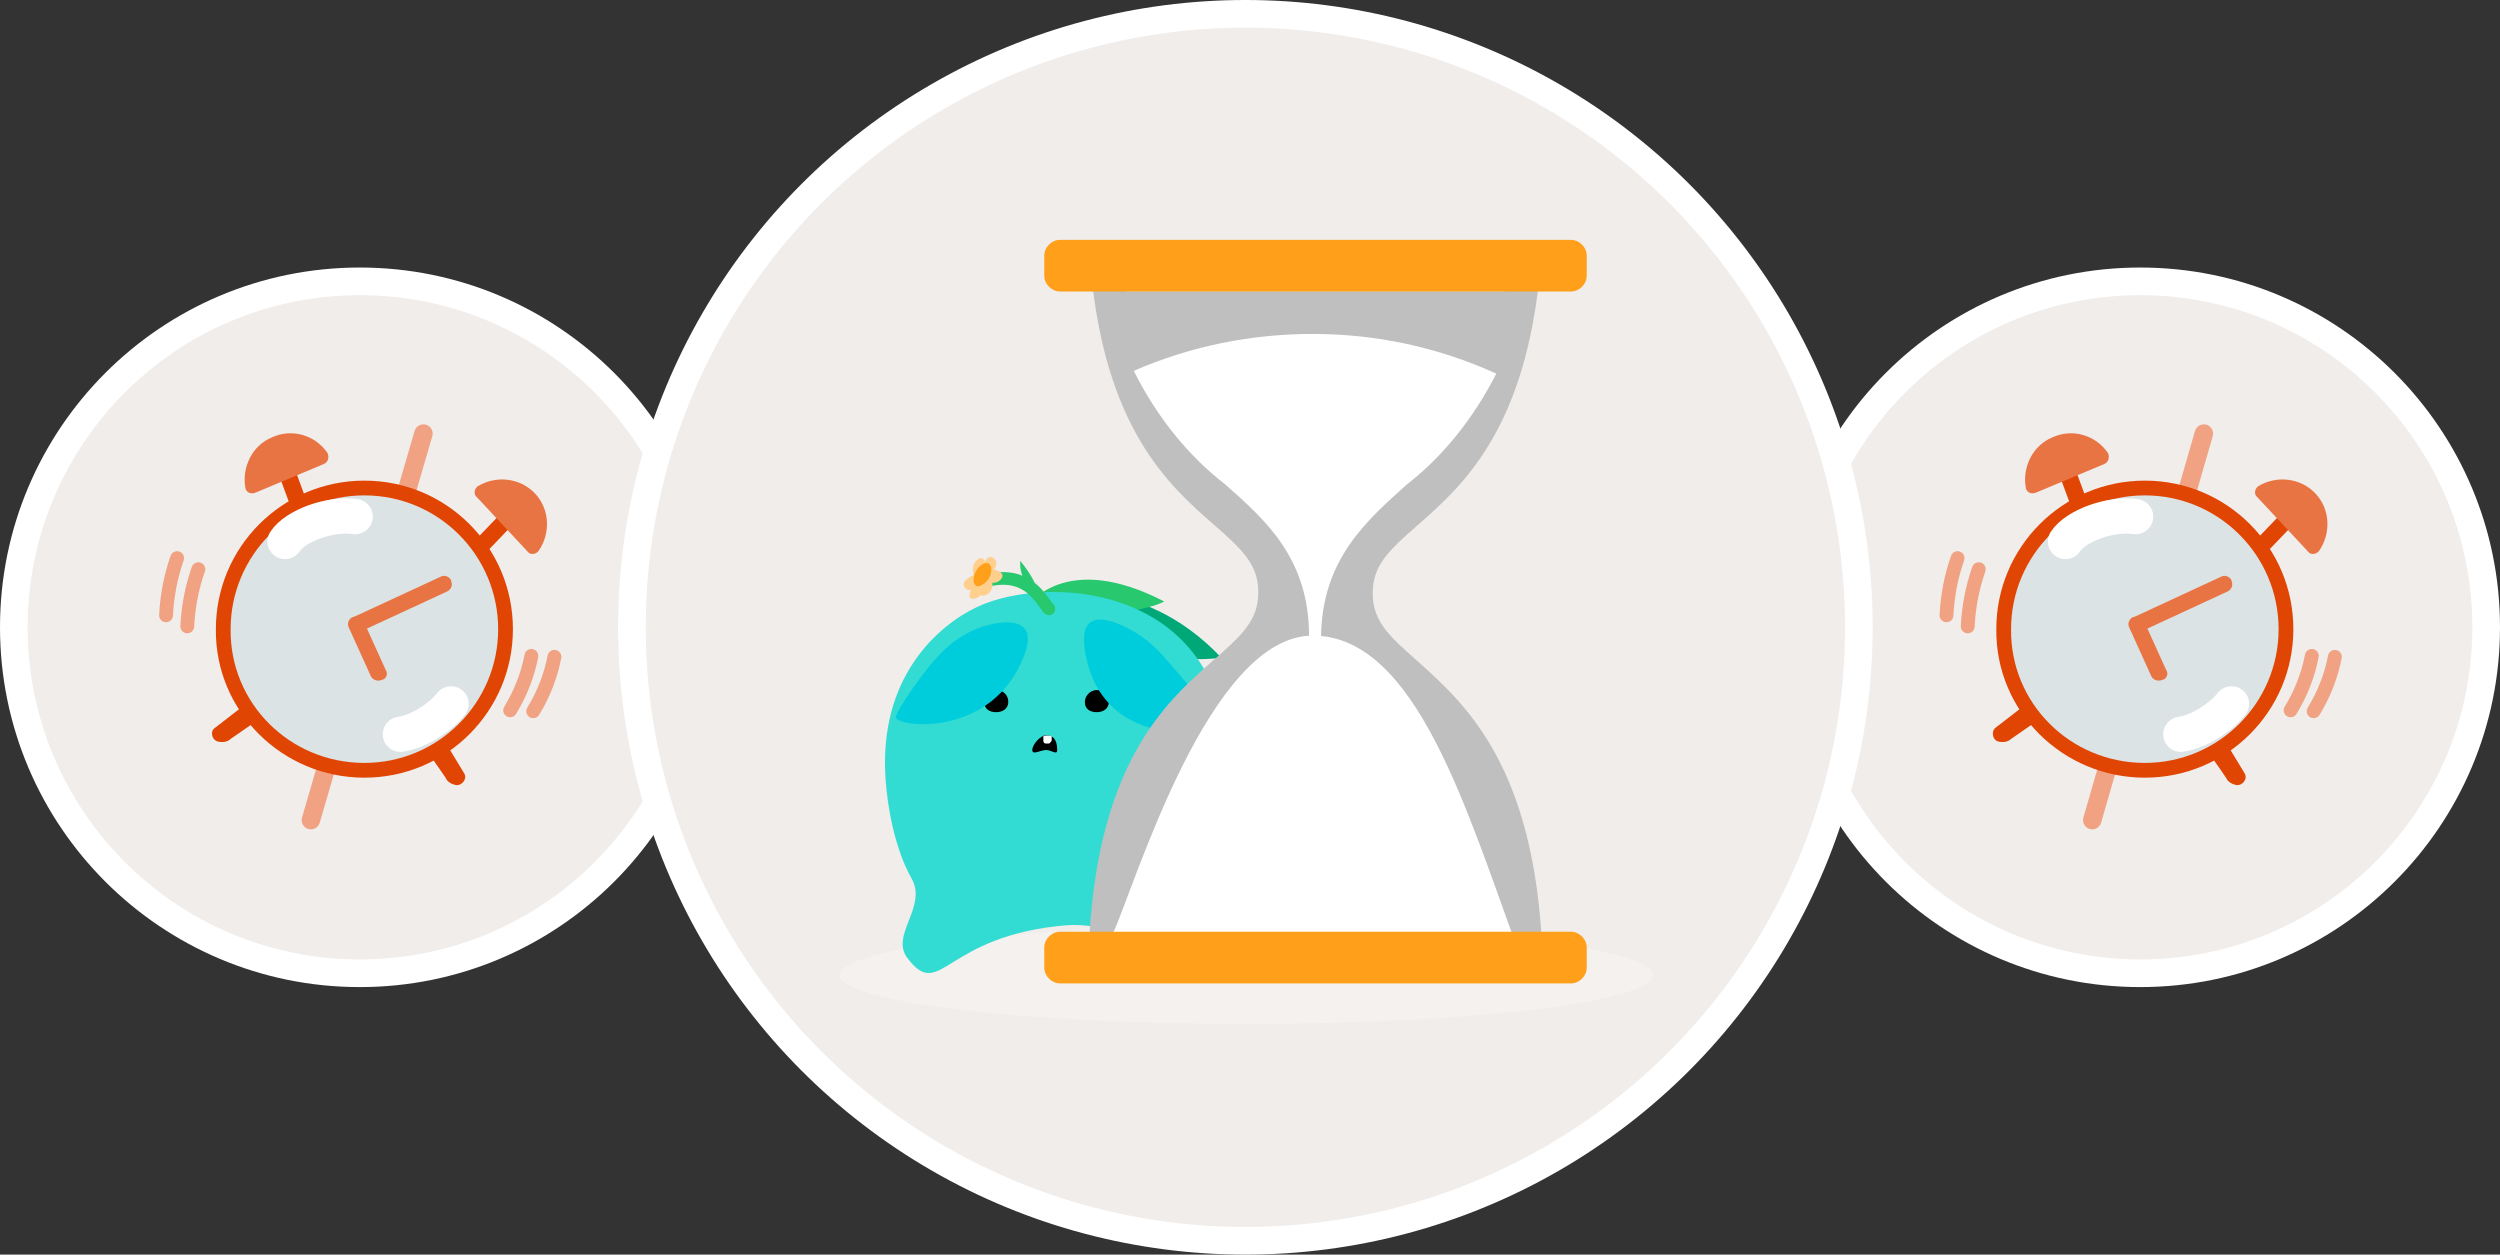 <?xml version="1.0" encoding="utf-8"?>
<!-- Generator: Adobe Illustrator 25.1.0, SVG Export Plug-In . SVG Version: 6.00 Build 0)  -->
<svg version="1.1" id="Layer_1" xmlns="http://www.w3.org/2000/svg" xmlns:xlink="http://www.w3.org/1999/xlink" x="0px" y="0px"
	 viewBox="0 0 271 136" style="enable-background:new 0 0 271 136;" xml:space="preserve">
<rect x="0" y="0" width="271" height="136" fill="#333333" stroke="none"/>
<style type="text/css">
	.st0{fill:#DBD2CE;}
	.st1{fill:#F0EDEB;stroke:#FFFFFF;stroke-width:3;}
	.st2{fill:none;stroke:#F0A282;stroke-width:2;stroke-linecap:round;stroke-miterlimit:10;}
	.st3{fill:#E14504;}
	.st4{fill:#DCE3E5;}
	.st5{fill:#E97443;}
	.st6{fill:none;stroke:#FFFFFF;stroke-width:3.817;stroke-linecap:round;stroke-miterlimit:10;}
	.st7{fill:none;stroke:#F0A282;stroke-width:1.5;stroke-linecap:round;stroke-miterlimit:10;}
	.st8{fill:#F4F1EF;}
	.st9{fill:#00A878;}
	.st10{fill:#28C86E;}
	.st11{fill:#32DCD2;}
	.st12{fill:#00CDDC;}
	.st13{fill:none;stroke:#28C86E;stroke-width:1.375;stroke-linecap:round;stroke-miterlimit:10;}
	.st14{fill:#FFCF8D;}
	.st15{fill:#FF9F1A;}
	.st16{fill:#FFFFFF;}
	.st17{fill:#BFBFBF;}
</style>
<g>
	<g>
		<path class="st0" d="M126,64c40.9,0,74-4,74-9s-33.1-9-74-9s-74,4-74,9S85.1,64,126,64z"/>
		<circle class="st1" cx="232" cy="68" r="37.5"/>
		<circle class="st1" cx="39" cy="68" r="37.5"/>
		<circle class="st1" cx="135" cy="68" r="66.5"/>
		<path class="st2" d="M45.9,47L33.7,88.9"/>
		<path class="st3" d="M23.7,80.4c-0.7-0.1-1-1.1-0.4-1.5l3.1-2.4l1.2,1.8l-2.6,1.8C24.7,80.4,24.2,80.5,23.7,80.4z"/>
		<path class="st3" d="M49.4,85.1c0.7,0.1,1.3-0.7,0.9-1.3l-2-3.3l-1.8,1.2l1.8,2.6C48.5,84.8,49,85,49.4,85.1z"/>
		<path class="st3" d="M31.5,49.6l2.4,6.5c0,0.1,0,0.3-0.1,0.3l-1.3,0.5c-0.1,0-0.3,0-0.3-0.1l-2.4-6.5c0-0.1,0-0.3,0.1-0.3l1.3-0.5
			C31.3,49.4,31.5,49.5,31.5,49.6z"/>
		<path class="st3" d="M57,55.4l-4.8,5c-0.1,0.1-0.2,0.1-0.3,0l-1-0.9c-0.1-0.1-0.1-0.2,0-0.3l4.8-5c0.1-0.1,0.2-0.1,0.3,0l1,0.9
			C57.1,55.2,57.1,55.3,57,55.4z"/>
		<path class="st3" d="M39.5,84.3c8.9,0,16.1-7.2,16.1-16.1c0-8.9-7.2-16.1-16.1-16.1c-8.9,0-16.1,7.2-16.1,16.1
			C23.3,77.1,30.6,84.3,39.5,84.3z"/>
		<path class="st4" d="M39.5,82.7c8,0,14.5-6.5,14.5-14.5c0-8-6.5-14.5-14.5-14.5c-8,0-14.5,6.5-14.5,14.5
			C24.9,76.2,31.4,82.7,39.5,82.7z"/>
		<path class="st5" d="M37.9,68.1L37.9,68.1c-0.2-0.5,0-1,0.4-1.2l9.5-4.4c0.4-0.2,0.9,0,1.1,0.4l0,0.1c0.2,0.4,0,0.9-0.4,1.1
			L39,68.5C38.6,68.7,38.1,68.6,37.9,68.1z"/>
		<path class="st5" d="M41.4,73.7L41.4,73.7c-0.5,0.2-1,0-1.2-0.4l-2.4-5.3c-0.2-0.4,0-0.9,0.4-1.1l0.1,0c0.4-0.2,0.9,0,1.1,0.4
			l2.4,5.3C42.1,73,41.9,73.6,41.4,73.7z"/>
		<path class="st6" d="M30.9,58.7c1.1-1.7,4.9-3.1,7.6-2.7"/>
		<path class="st6" d="M48.9,76.3c-1.2,1.5-3.5,3-5.5,3.3"/>
		<path class="st5" d="M35.1,50.3c0.5-0.2,0.6-0.8,0.4-1.2c-1.3-1.9-3.8-2.7-6-1.7c-2.2,0.9-3.3,3.3-2.9,5.5
			c0.1,0.5,0.6,0.7,1.1,0.5L35.1,50.3z"/>
		<path class="st5" d="M57.2,59.8c0.3,0.4,0.9,0.3,1.2-0.1c1.3-1.9,1.2-4.5-0.4-6.2c-1.6-1.7-4.2-2-6.2-0.8
			c-0.4,0.3-0.5,0.9-0.1,1.2L57.2,59.8z"/>
		<path class="st7" d="M57.6,71.1c-0.4,2.1-1.2,4.1-2.3,5.9"/>
		<path class="st7" d="M60.1,71.2c-0.4,2.1-1.2,4.1-2.3,5.9"/>
		<path class="st7" d="M21.5,61.7c-0.7,2-1.1,4.1-1.2,6.2"/>
		<path class="st7" d="M19.2,60.5c-0.7,2-1.1,4.1-1.2,6.2"/>
		<path class="st2" d="M238.9,47l-12.1,41.9"/>
		<path class="st3" d="M216.7,80.4c-0.7-0.1-0.9-1.1-0.4-1.5l3.1-2.4l1.2,1.8l-2.6,1.8C217.7,80.4,217.2,80.5,216.7,80.4z"/>
		<path class="st3" d="M242.4,85.1c0.7,0.1,1.3-0.7,0.9-1.3l-2-3.3l-1.8,1.2l1.8,2.6C241.5,84.8,242,85,242.4,85.1z"/>
		<path class="st3" d="M224.5,49.6l2.4,6.5c0,0.1,0,0.3-0.1,0.3l-1.3,0.5c-0.1,0-0.3,0-0.3-0.1l-2.4-6.5c0-0.1,0-0.3,0.1-0.3
			l1.3-0.5C224.3,49.4,224.5,49.5,224.5,49.6z"/>
		<path class="st3" d="M250,55.4l-4.8,5c-0.1,0.1-0.2,0.1-0.3,0l-1-0.9c-0.1-0.1-0.1-0.2,0-0.3l4.8-5c0.1-0.1,0.2-0.1,0.3,0l1,0.9
			C250.1,55.2,250.1,55.3,250,55.4z"/>
		<path class="st3" d="M232.5,84.3c8.9,0,16.1-7.2,16.1-16.1c0-8.9-7.2-16.1-16.1-16.1s-16.1,7.2-16.1,16.1
			C216.3,77.1,223.6,84.3,232.5,84.3z"/>
		<path class="st4" d="M232.5,82.7c8,0,14.5-6.5,14.5-14.5c0-8-6.5-14.5-14.5-14.5c-8,0-14.5,6.5-14.5,14.5
			C217.9,76.2,224.4,82.7,232.5,82.7z"/>
		<path class="st5" d="M230.9,68.1L230.9,68.1c-0.2-0.5,0-1,0.4-1.2l9.5-4.4c0.4-0.2,0.9,0,1.1,0.4l0,0.1c0.2,0.4,0,0.9-0.4,1.1
			l-9.5,4.4C231.6,68.7,231.1,68.6,230.9,68.1z"/>
		<path class="st5" d="M234.4,73.7L234.4,73.7c-0.5,0.2-1,0-1.2-0.4l-2.4-5.3c-0.2-0.4,0-0.9,0.4-1.1l0.1,0c0.4-0.2,0.9,0,1.1,0.4
			l2.4,5.3C235.1,73,234.9,73.6,234.4,73.7z"/>
		<path class="st6" d="M223.9,58.7c1.1-1.7,4.9-3.1,7.6-2.7"/>
		<path class="st6" d="M241.9,76.3c-1.2,1.5-3.5,3-5.5,3.3"/>
		<path class="st5" d="M228.1,50.3c0.5-0.2,0.6-0.8,0.4-1.2c-1.3-1.9-3.8-2.7-6-1.7c-2.2,0.9-3.3,3.3-2.9,5.5
			c0.1,0.5,0.6,0.7,1.1,0.5L228.1,50.3z"/>
		<path class="st5" d="M250.2,59.8c0.3,0.4,0.9,0.3,1.2-0.1c1.3-1.9,1.2-4.5-0.4-6.2c-1.6-1.7-4.2-2-6.2-0.8
			c-0.4,0.3-0.5,0.9-0.1,1.2L250.2,59.8z"/>
		<path class="st7" d="M250.6,71.1c-0.4,2.1-1.2,4.1-2.3,5.9"/>
		<path class="st7" d="M253.1,71.2c-0.4,2.1-1.2,4.1-2.3,5.9"/>
		<path class="st7" d="M214.5,61.7c-0.7,2-1.1,4.1-1.2,6.2"/>
		<path class="st7" d="M212.2,60.5c-0.7,2-1.1,4.1-1.2,6.2"/>
		<path class="st8" d="M135.1,111c24.4,0,44.1-2.4,44.1-5.3s-19.8-5.3-44.1-5.3c-24.4,0-44.1,2.4-44.1,5.3S110.8,111,135.1,111z"/>
		<path class="st9" d="M132.4,71.3c0,0-12,1.8-19.1-6.7C113.3,64.6,123.4,61.8,132.4,71.3z"/>
		<path class="st10" d="M126.2,65.2c0,0-4.1,2.4-14.8,0.5C111.4,65.7,115.4,59.6,126.2,65.2z"/>
		<path class="st11" d="M105.9,65.8c-4.2,2-10.7,7.6-9.9,18.7c0.2,3,1,7.5,2.8,10.7c1.8,3.1-2.4,6.2-0.4,8.7
			c3.6,4.7,3.9-2.5,17.2-3.6c8-0.6,13.8,7.4,14.8,3.7c0.9-3.6-1.5-4.4-0.4-7.7c1.4-4.1,2.7-4.9,3.1-11.3
			C134.2,63.5,114,62,105.9,65.8z"/>
		<path d="M109.3,76.1c0,0.7-0.6,1.1-1.3,1.1c-0.7,0-1.3-0.3-1.3-1.1c0-0.7,0.6-1.3,1.3-1.3C108.7,74.8,109.3,75.3,109.3,76.1z"/>
		<path d="M120.2,76.1c0,0.7-0.6,1.1-1.3,1.1c-0.7,0-1.3-0.3-1.3-1.1c0-0.7,0.6-1.3,1.3-1.3S120.2,75.3,120.2,76.1z"/>
		<path class="st12" d="M125.9,70.9c2,2.2,6.3,7.3,6.4,8.3c0.1,1-7.2,0.8-10.8-1.8c-1.9-1.4-3.4-3.6-3.9-6.9
			c-0.6-3.9,1.7-3.7,3.8-2.8C123.1,68.4,124.6,69.5,125.9,70.9z"/>
		<path class="st10" d="M110.6,60.8c0,0-0.3,2.2,1.8,3.5C112.4,64.3,112.7,63.4,110.6,60.8z"/>
		<path class="st13" d="M113.7,66c-0.9-1-2.2-4.1-6.6-3.1"/>
		<path class="st14" d="M106.1,62.4c0,0-1.8,2.6-0.6,2.5C106.9,64.9,107,62.3,106.1,62.4z"/>
		<path class="st14" d="M106.5,62c0,0-1,3.1,0.4,2.5C108.2,63.9,107.4,61.5,106.5,62z"/>
		<path class="st14" d="M106.7,61.9c0,0-2.9,0.8-2.1,1.8C105.3,64.7,107.3,62.5,106.7,61.9z"/>
		<path class="st14" d="M107.1,63.3c0,0,0.1-3.7-1.2-2.6C104.7,61.8,106.2,64.1,107.1,63.3z"/>
		<path class="st14" d="M106.4,62.3c0,0,0.3-2.5,1.3-1.8C108.7,61.2,107,62.8,106.4,62.3z"/>
		<path class="st14" d="M106.4,61.5c0,0,3,0.2,2.1,1.3C107.5,63.9,105.7,62.3,106.4,61.5z"/>
		<path class="st15" d="M107.2,62.7c0.4-0.7,0.3-1.4,0-1.6c-0.4-0.2-1,0.1-1.4,0.8c-0.4,0.7-0.3,1.4,0,1.6S106.8,63.3,107.2,62.7z"
			/>
		<path class="st12" d="M107.8,67.6c-2.1,0.4-3.9,1.4-5.4,2.8c-2.3,2.2-5.1,6.5-5.3,7.3c-0.2,1.1,10.4,2.5,13.9-6.6
			C112.4,67.5,110,67.2,107.8,67.6z"/>
		<path d="M114.6,81.3c0,0.6-0.6,0-1.2,0c-0.6,0-1.5,0.6-1.5,0s0.9-1.6,1.5-1.6C114,79.7,114.6,80,114.6,81.3z"/>
		<path class="st16" d="M113.7,80.6h-0.3c-0.2,0-0.3-0.1-0.3-0.3l0-0.5c0.2-0.1,0.6-0.1,0.9,0l0,0.5
			C113.9,80.4,113.8,80.6,113.7,80.6z"/>
		<path class="st17" d="M153.7,71.7c-3.2-2.8-4.9-4.4-4.9-7.4c0-3,1.7-4.6,4.9-7.4c4.8-4.2,11.8-10.4,13.3-28.2h-3.6
			c-0.1,1-0.2,2-0.3,2.9h-41c-0.1-0.9-0.2-1.9-0.3-2.9h-3.6c1.5,17.7,8.5,23.9,13.3,28.1c3.2,2.8,4.9,4.4,4.9,7.4
			c0,3-1.7,4.6-4.9,7.4c-5.1,4.5-12.8,11.2-13.5,31.8h3.6c0-0.9,0.1-1.7,0.1-2.5h41.8c0.1,0.8,0.1,1.7,0.1,2.5h3.6
			C166.4,83,158.8,76.3,153.7,71.7z"/>
		<path class="st15" d="M170.3,31.6h-55.4c-0.9,0-1.7-0.8-1.7-1.7v-2.2c0-0.9,0.8-1.7,1.7-1.7h55.4c0.9,0,1.7,0.8,1.7,1.7v2.2
			C172,30.8,171.2,31.6,170.3,31.6z"/>
		<path class="st16" d="M152.4,52.6c4-3.1,7.3-7.2,9.8-12.1c-6.4-2.9-13.1-4.3-19.9-4.3c-6.6,0-13.2,1.3-19.4,4
			c2.5,5,5.9,9.2,9.9,12.3c4.3,3.8,9.1,8,9.1,16.4v0.2h1.3V69C143.3,60.6,148.2,56.4,152.4,52.6z"/>
		<path class="st16" d="M142.3,68.9c-11.2,0-19.1,26.6-21.7,32.4c-0.1,0.7-0.1,1.5-0.2,2.3h44.2c0-0.2,0-0.3,0-0.5
			C159,87.9,153.5,68.9,142.3,68.9z"/>
		<path class="st15" d="M170.3,106.6h-55.4c-0.9,0-1.7-0.8-1.7-1.7v-2.2c0-0.9,0.8-1.7,1.7-1.7h55.4c0.9,0,1.7,0.8,1.7,1.7v2.2
			C172,105.8,171.2,106.6,170.3,106.6z"/>
	</g>
</g>
</svg>
